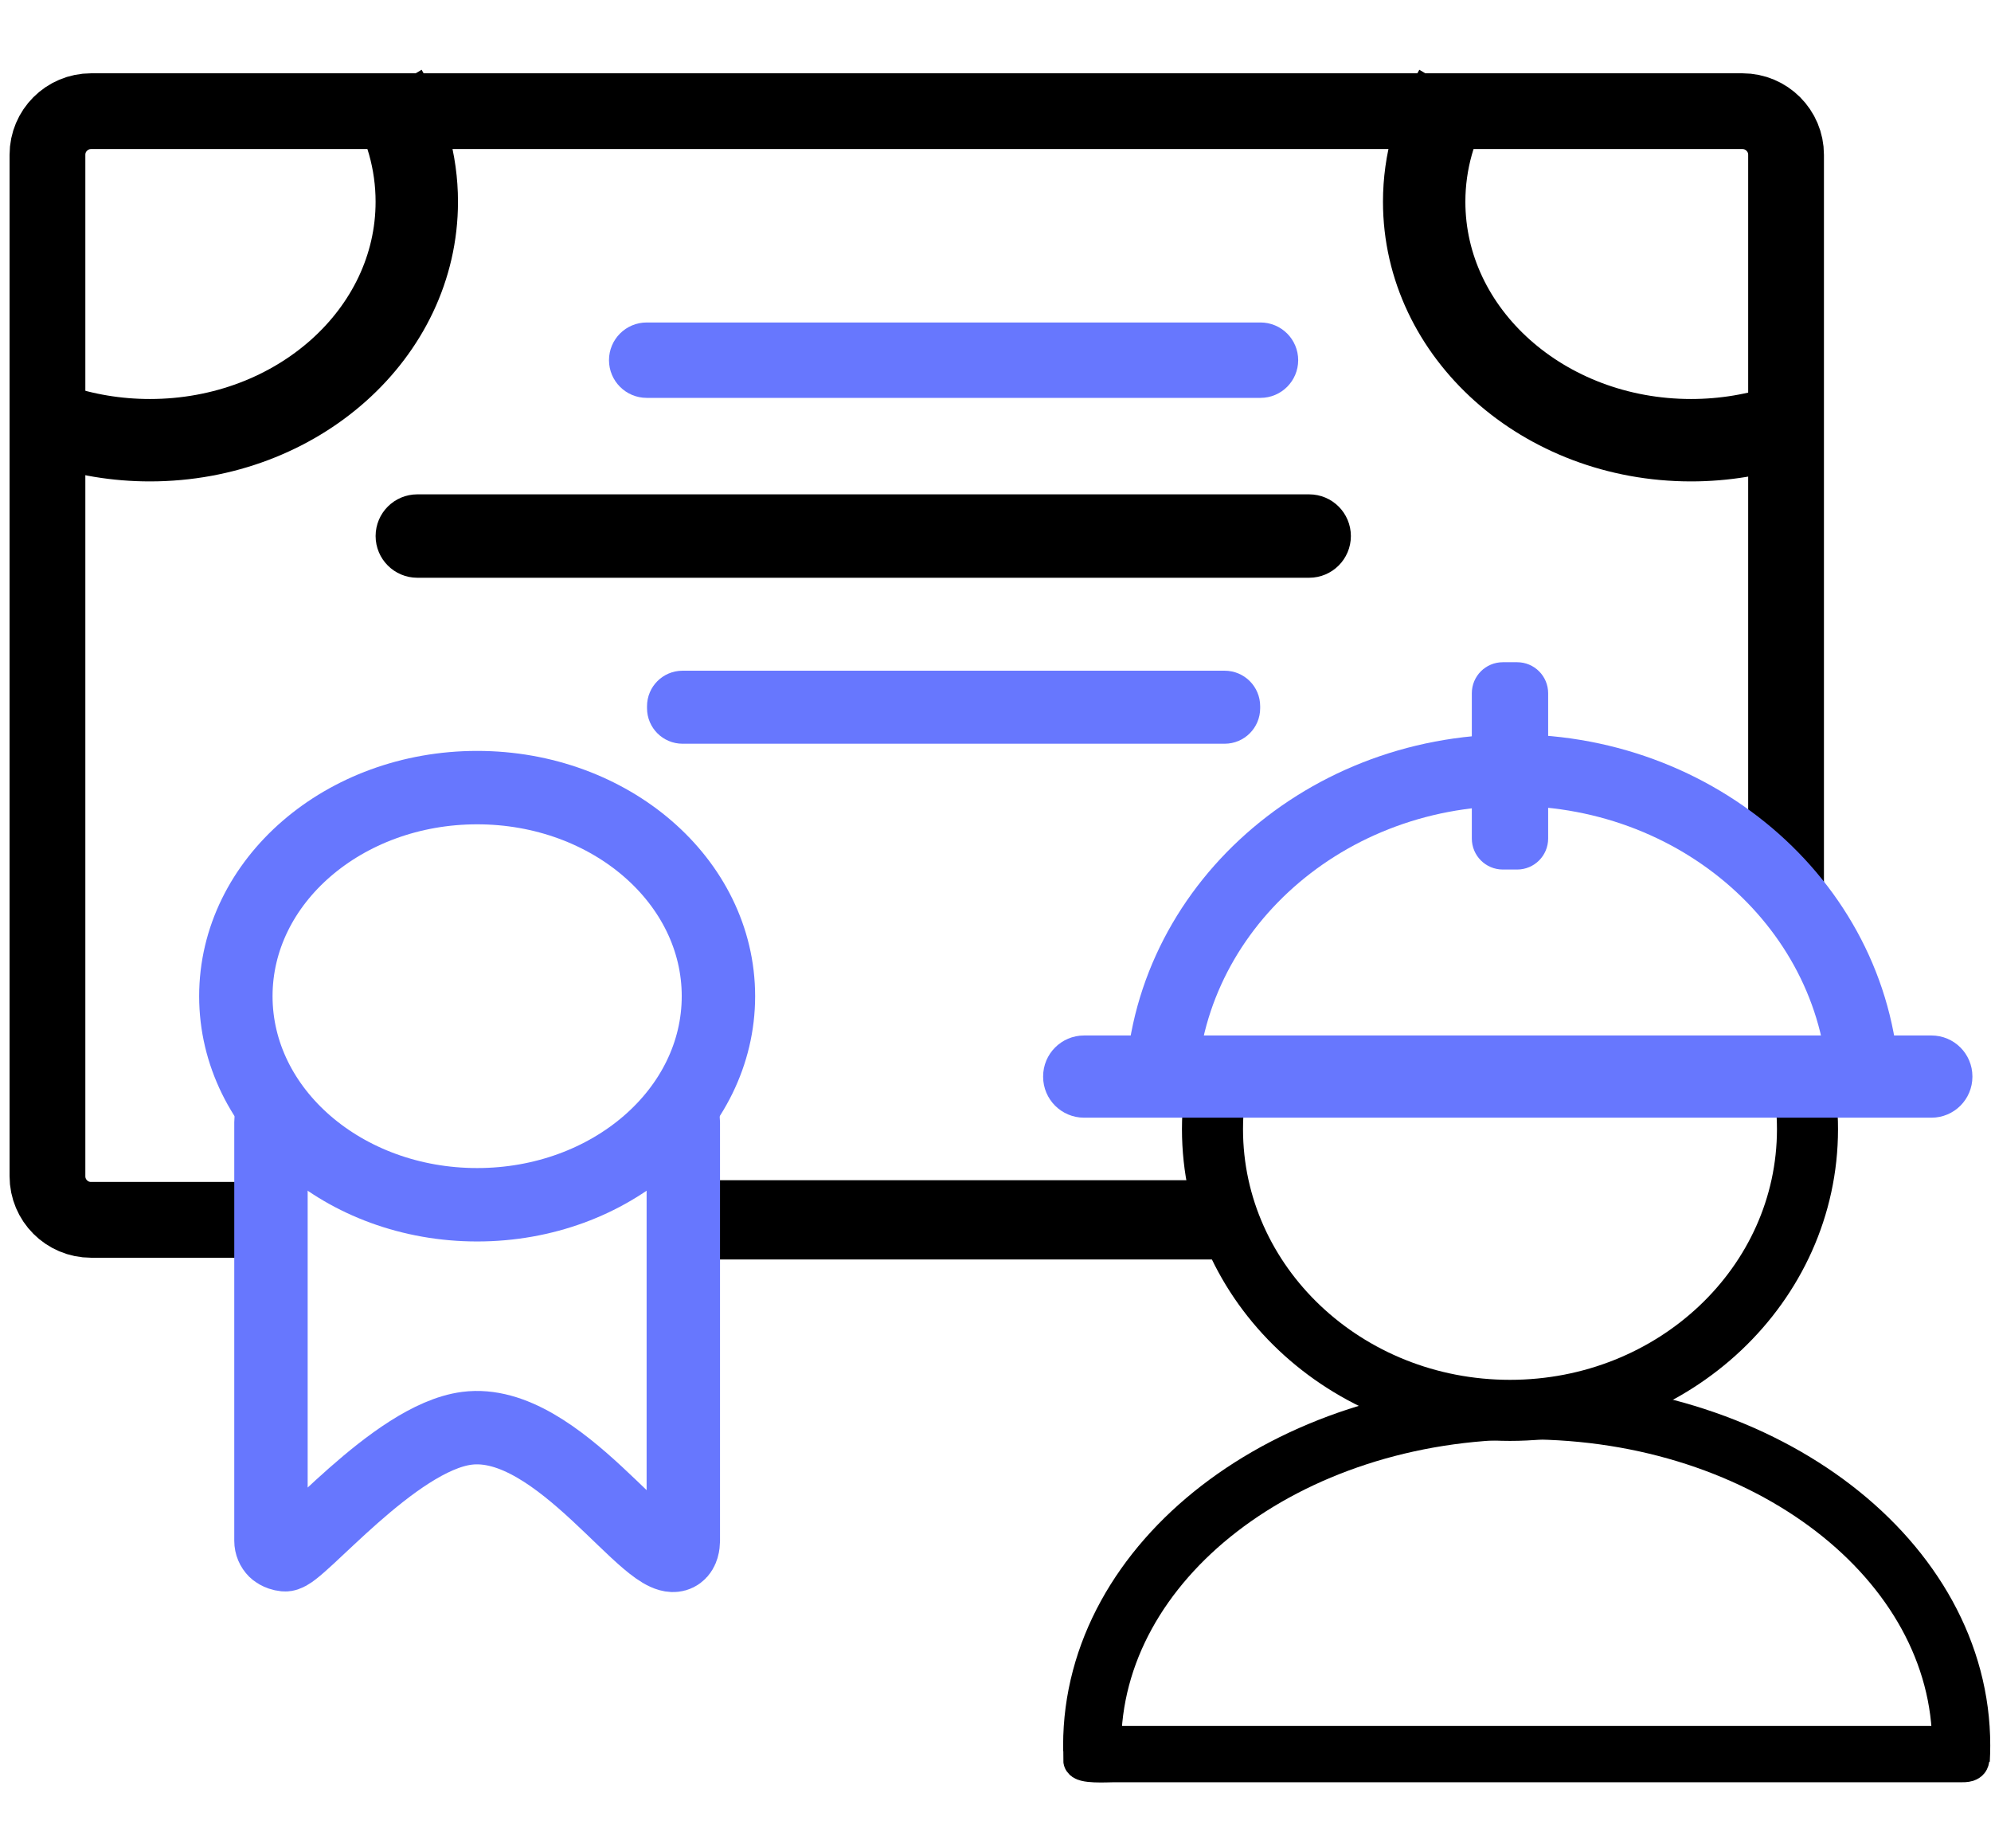 <svg width="792" height="735" viewBox="0 0 1142 985" fill="none" xmlns="http://www.w3.org/2000/svg">
<path d="M711.75 662.14H400.42" stroke="black" stroke-width="45.46" stroke-miterlimit="10"/>
<path d="M160.08 662.14H52.22C38.41 662.14 27.22 650.95 27.22 637.14V51.36C27.22 37.55 38.41 26.36 52.22 26.36H999.45C1013.26 26.36 1024.45 37.55 1024.45 51.36V474.14" stroke="black" stroke-width="43.46" stroke-miterlimit="10"/>
<path d="M221.48 14.62C232.7 33.64 239.06 55.31 239.06 78.3C239.06 153.82 170.53 215.04 86 215.04C66.8 215.04 48.43 211.88 31.5 206.12" stroke="black" stroke-width="47.26" stroke-miterlimit="10"/>
<path d="M834.46 14.62C823.24 33.64 816.88 55.31 816.88 78.3C816.88 153.82 885.41 215.04 969.94 215.04C989.14 215.04 1007.51 211.88 1024.44 206.12" stroke="black" stroke-width="47.26" stroke-miterlimit="10"/>
<path d="M273.68 653.49C350.116 653.49 412.08 599.939 412.08 533.88C412.08 467.821 350.116 414.27 273.68 414.27C197.244 414.27 135.28 467.821 135.28 533.88C135.28 599.939 197.244 653.49 273.68 653.49Z" stroke="#6777FE" stroke-width="42.1" stroke-miterlimit="10"/>
<path d="M389.05 599.98C390.82 601.45 391.94 603.66 391.94 606.14V846.2C391.89 848.3 391.52 851.83 389.1 853.6C373.93 864.71 320.59 774.87 267.78 781.68C225.9 787.08 170.97 854.97 163.42 854.21C159.73 853.84 157.76 851.87 157.76 851.87C156.31 850.42 155.42 848.42 155.42 846.21V606.15C155.42 601.73 159 598.15 163.42 598.15" stroke="#6777FE" stroke-width="42.1" stroke-miterlimit="10"/>
<path d="M722.99 159.26H370.93C365.468 159.26 361.04 163.686 361.04 169.145C361.04 174.604 365.468 179.03 370.93 179.03H722.99C728.452 179.03 732.88 174.604 732.88 169.145C732.88 163.686 728.452 159.26 722.99 159.26Z" stroke="#6777FE" stroke-width="23.47" stroke-miterlimit="10"/>
<path d="M750.92 260.12H239.36C233.898 260.12 229.47 264.546 229.47 270.005C229.47 275.464 233.898 279.89 239.36 279.89H750.92C756.382 279.89 760.81 275.464 760.81 270.005C760.81 264.546 756.382 260.12 750.92 260.12Z" stroke="black" stroke-width="28.06" stroke-miterlimit="10"/>
<path d="M702.45 358.28H391.48C386.338 358.28 382.17 362.448 382.17 367.59V368.74C382.17 373.882 386.338 378.05 391.48 378.05H702.45C707.592 378.05 711.76 373.882 711.76 368.74V367.59C711.76 362.448 707.592 358.28 702.45 358.28Z" stroke="#6777FE" stroke-width="22.1" stroke-miterlimit="10"/>
<path d="M1033.76 579.99C1035.72 589.76 1036.74 599.84 1036.74 610.15C1036.74 699.2 960.34 771.4 866.1 771.4C771.86 771.4 695.46 699.21 695.46 610.15C695.46 598.82 696.7 587.75 699.05 577.08" stroke="black" stroke-width="35.02" stroke-miterlimit="10"/>
<path d="M665.88 591.88C665.88 488.26 756.14 404.25 867.49 404.25C978.84 404.25 1069.1 488.25 1069.1 591.88" stroke="#6777FE" stroke-width="41.07" stroke-miterlimit="10"/>
<path d="M1107.86 570.1H621.79C616.383 570.1 612 574.483 612 579.89V580.08C612 585.487 616.383 589.87 621.79 589.87H1107.86C1113.27 589.87 1117.65 585.487 1117.65 580.08V579.89C1117.65 574.483 1113.27 570.1 1107.86 570.1Z" stroke="#6777FE" stroke-width="27.37" stroke-miterlimit="10"/>
<path d="M851.7 360.14V443.47C851.7 449.153 856.307 453.76 861.99 453.76H870.21C875.893 453.76 880.5 449.153 880.5 443.47V360.14C880.5 354.457 875.893 349.85 870.21 349.85H861.99C856.307 349.85 851.7 354.457 851.7 360.14Z" fill="#6777FE" stroke="#6777FE" stroke-width="14.98" stroke-miterlimit="10"/>
<path d="M626.47 966.47C626.45 965.5 626.44 964.54 626.44 963.57C626.44 857.44 738.03 771.4 875.68 771.4C1013.33 771.4 1124.92 857.44 1124.92 963.57C1124.92 966.4 1124.84 969.21 1124.68 972.01" stroke="black" stroke-width="33.3" stroke-miterlimit="10"/>
<path d="M1124.36 974.3H638.16C634.97 974.3 620.25 975.2 620.25 972.01L632.38 968.53C632.38 965.34 634.97 962.76 638.15 962.76H1124.35C1127.54 962.76 1130.12 965.35 1130.12 968.53L1130.7 971.17C1130.7 974.36 1127.54 974.3 1124.35 974.3H1124.36Z" stroke="black" stroke-width="20.76" stroke-miterlimit="10"/>
</svg>
